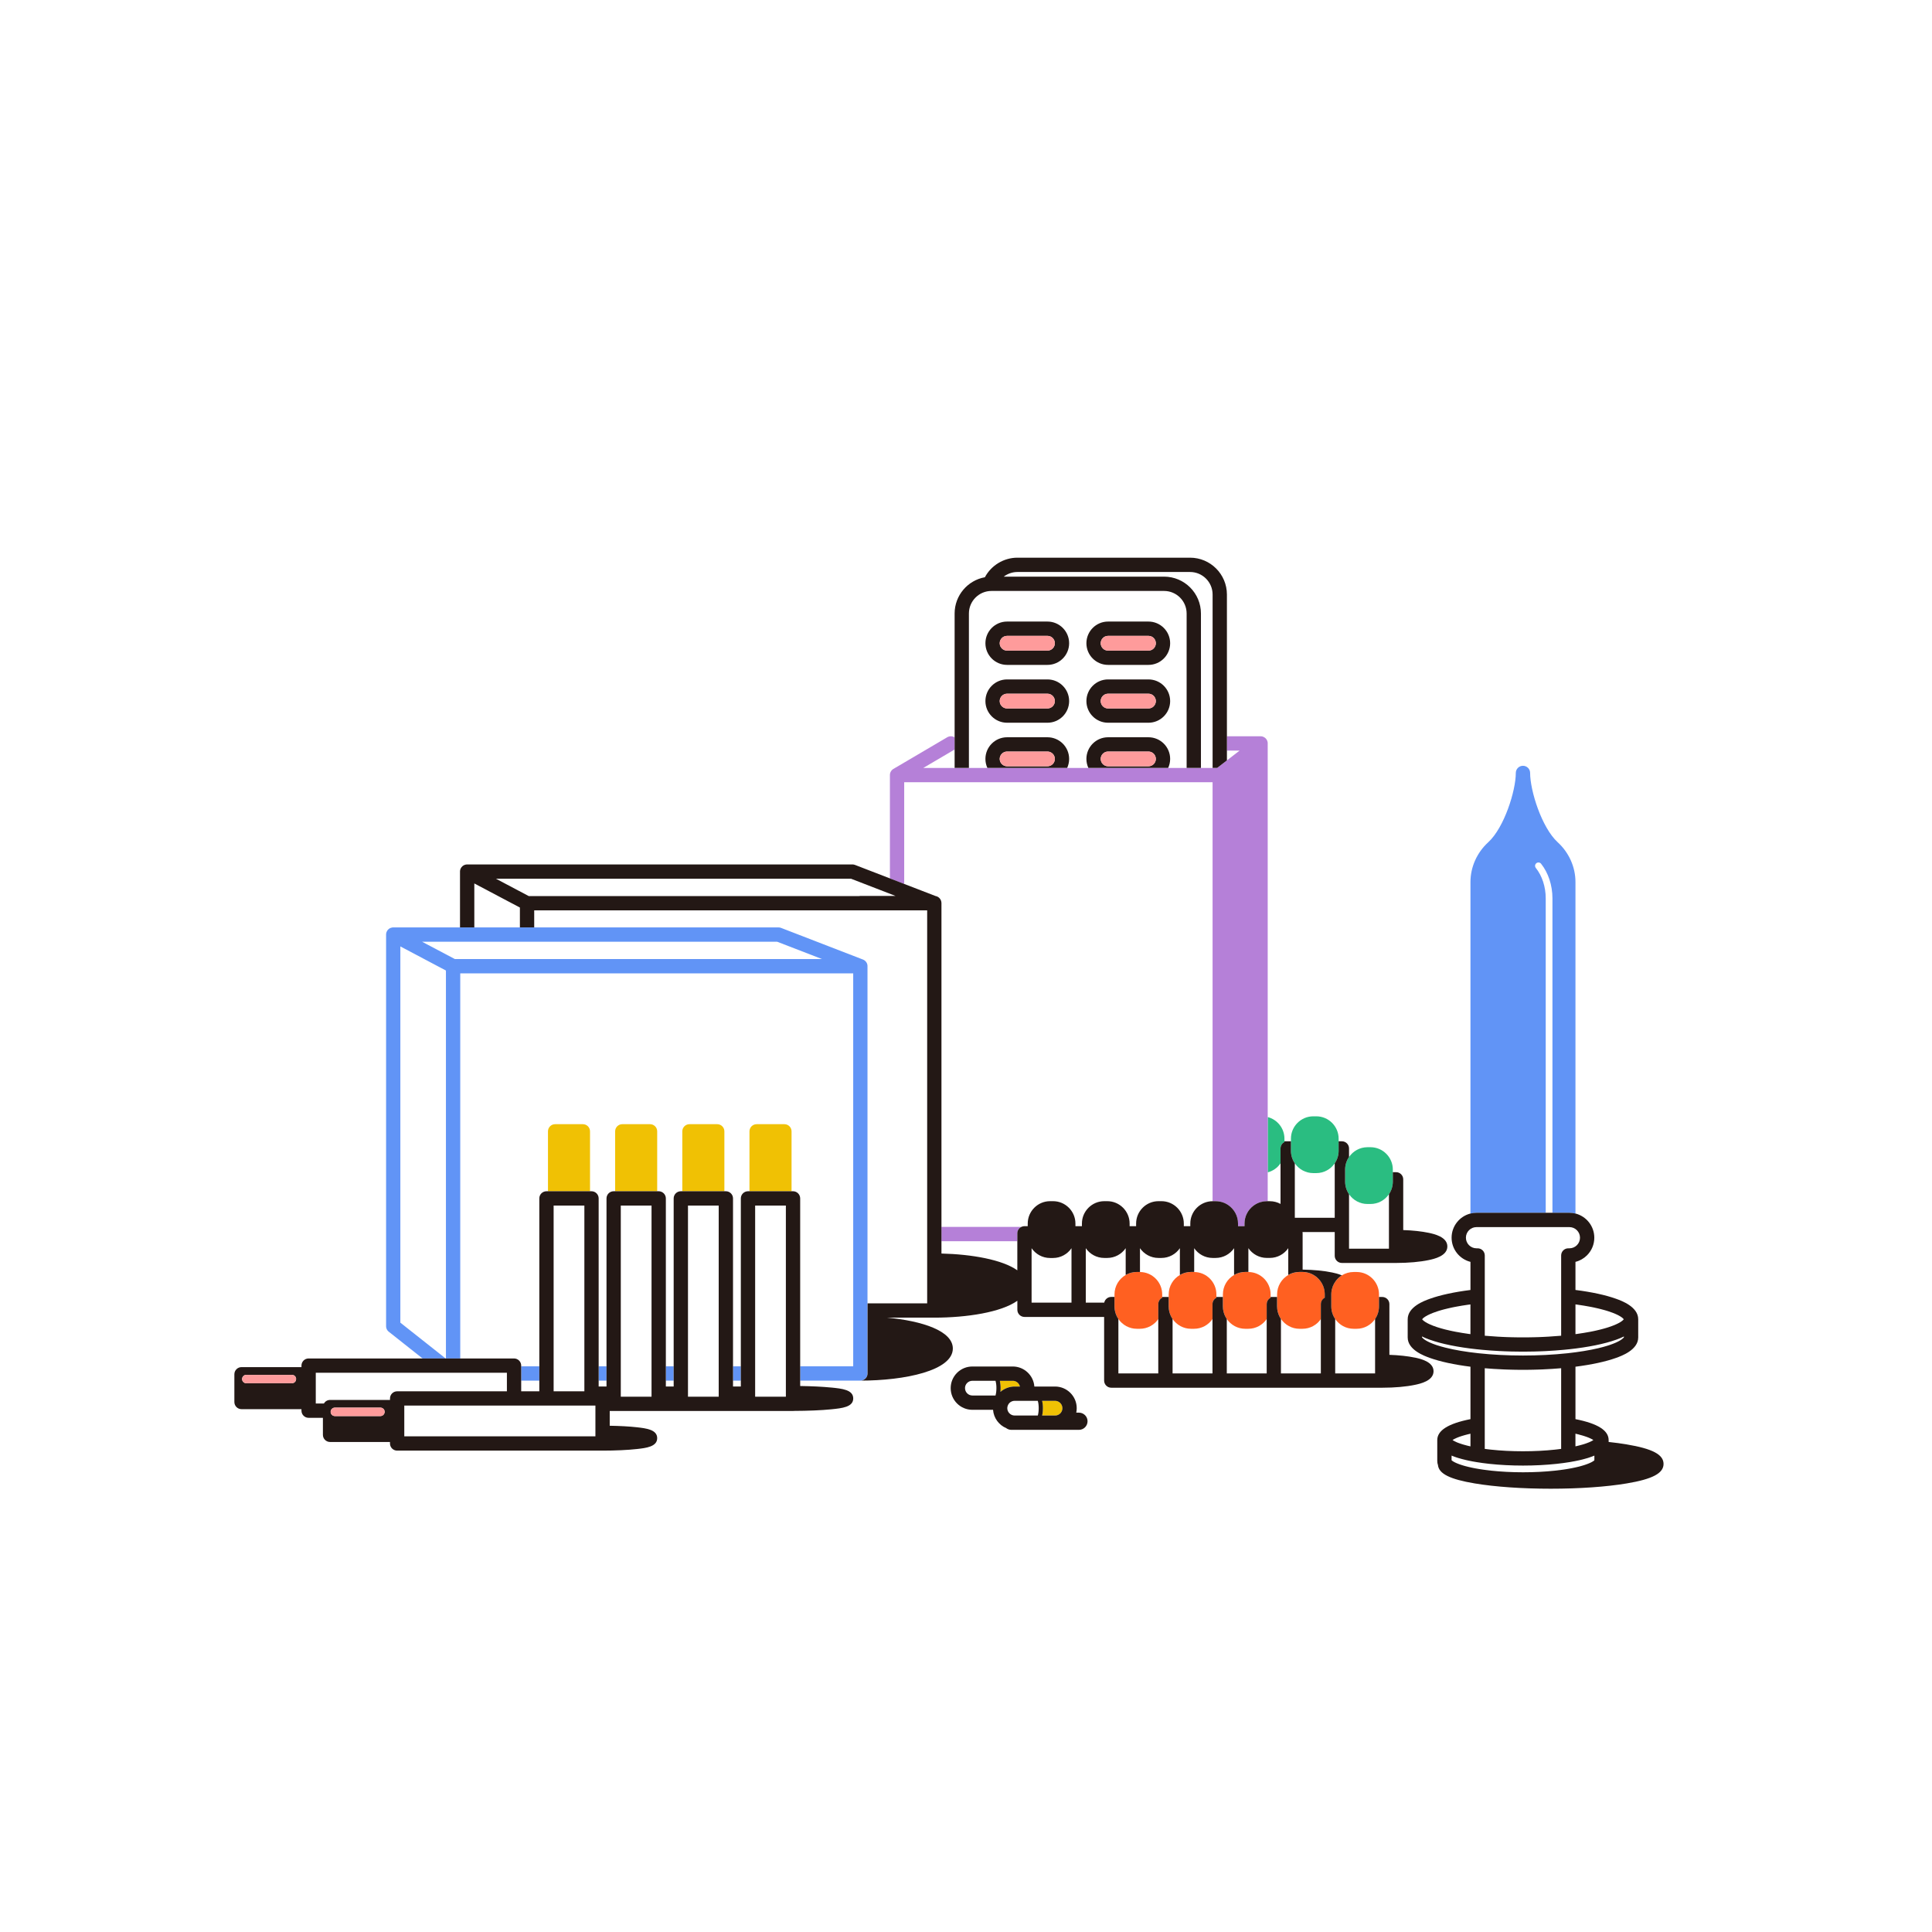 <svg width="81" height="81" viewBox="0 0 81 81" fill="none" xmlns="http://www.w3.org/2000/svg">
<path d="M53.15 46.833V49.152C53.371 49.094 53.561 48.958 53.687 48.774V48.149C53.687 48.033 53.754 47.932 53.851 47.882V47.74C53.851 47.305 53.553 46.938 53.15 46.833Z" fill="#2ABD81"/>
<path d="M55.185 46.802H55.061C54.544 46.802 54.123 47.223 54.123 47.74V48.245C54.123 48.441 54.183 48.623 54.287 48.774C54.456 49.021 54.74 49.183 55.061 49.183H55.185C55.506 49.183 55.79 49.021 55.959 48.774C56.062 48.623 56.123 48.441 56.123 48.245V47.74C56.123 47.223 55.702 46.802 55.185 46.802Z" fill="#2ABD81"/>
<path d="M57.457 48.097H57.334C57.012 48.097 56.728 48.26 56.559 48.507C56.456 48.657 56.395 48.84 56.395 49.035V49.54C56.395 49.736 56.456 49.918 56.559 50.069C56.728 50.316 57.012 50.478 57.334 50.478H57.457C57.779 50.478 58.063 50.316 58.232 50.069C58.335 49.918 58.395 49.736 58.395 49.54V49.035C58.395 48.518 57.974 48.097 57.457 48.097Z" fill="#2ABD81"/>
<path d="M39.47 52.038H42.651V51.707C42.651 51.589 42.719 51.487 42.819 51.438H39.47V52.038H39.47Z" fill="#B580D8"/>
<path d="M53.15 31.158C53.15 31.152 53.149 31.146 53.149 31.14C53.149 31.136 53.148 31.133 53.147 31.129C53.147 31.127 53.146 31.124 53.146 31.122C53.145 31.118 53.145 31.114 53.144 31.11C53.144 31.106 53.142 31.101 53.141 31.097C53.14 31.092 53.139 31.087 53.137 31.082C53.136 31.077 53.134 31.073 53.133 31.068C53.131 31.064 53.13 31.059 53.127 31.054C53.126 31.052 53.125 31.049 53.124 31.047C53.123 31.045 53.123 31.043 53.121 31.041C53.121 31.041 53.121 31.041 53.121 31.041C53.119 31.037 53.117 31.032 53.115 31.028C53.112 31.023 53.109 31.018 53.107 31.014C53.105 31.012 53.105 31.01 53.103 31.008C53.102 31.006 53.101 31.004 53.1 31.003C53.097 30.998 53.093 30.993 53.09 30.989C53.087 30.986 53.086 30.983 53.084 30.98C53.083 30.98 53.083 30.979 53.082 30.979C53.081 30.978 53.081 30.978 53.081 30.977C53.08 30.976 53.079 30.975 53.078 30.974C53.075 30.971 53.073 30.969 53.071 30.967C53.068 30.963 53.065 30.96 53.062 30.956C53.06 30.955 53.059 30.953 53.057 30.952C53.056 30.951 53.056 30.951 53.055 30.95C53.053 30.948 53.05 30.945 53.048 30.943C53.042 30.938 53.036 30.934 53.029 30.929C53.026 30.927 53.024 30.924 53.02 30.922C53.02 30.922 53.019 30.921 53.019 30.92C53.019 30.92 53.018 30.92 53.018 30.92C53.018 30.92 53.018 30.92 53.018 30.92C53.016 30.919 53.014 30.918 53.013 30.917C53.004 30.911 52.994 30.906 52.984 30.901C52.983 30.9 52.983 30.9 52.982 30.899C52.98 30.898 52.979 30.898 52.977 30.898C52.976 30.897 52.974 30.896 52.972 30.895C52.97 30.894 52.968 30.893 52.966 30.892C52.961 30.89 52.955 30.888 52.95 30.886C52.949 30.886 52.947 30.885 52.946 30.885C52.944 30.884 52.943 30.884 52.941 30.883C52.94 30.883 52.939 30.882 52.939 30.882C52.931 30.88 52.923 30.877 52.914 30.876C52.911 30.875 52.908 30.874 52.905 30.874C52.902 30.873 52.899 30.873 52.896 30.872C52.891 30.872 52.886 30.871 52.881 30.87C52.879 30.87 52.876 30.87 52.873 30.87C52.871 30.87 52.869 30.87 52.867 30.87C52.864 30.87 52.861 30.869 52.858 30.869C52.856 30.869 52.853 30.869 52.851 30.869C52.851 30.869 52.85 30.869 52.85 30.869H51.438V31.469H51.971L51.438 31.881L51.031 32.196H38.71L40.017 31.427C40.017 31.427 40.02 31.425 40.022 31.424V30.913C39.93 30.857 39.812 30.852 39.713 30.91L37.457 32.237C37.453 32.239 37.45 32.242 37.446 32.244C37.444 32.246 37.442 32.247 37.44 32.248C37.433 32.253 37.427 32.257 37.421 32.262C37.42 32.263 37.419 32.264 37.417 32.265C37.411 32.27 37.405 32.276 37.399 32.282C37.398 32.283 37.397 32.283 37.397 32.284C37.391 32.29 37.385 32.297 37.379 32.303C37.379 32.304 37.378 32.305 37.377 32.306C37.372 32.312 37.367 32.319 37.362 32.326C37.361 32.327 37.361 32.329 37.36 32.33C37.355 32.336 37.352 32.343 37.348 32.349C37.347 32.352 37.346 32.354 37.344 32.356C37.341 32.362 37.338 32.368 37.335 32.375C37.334 32.377 37.333 32.38 37.331 32.383C37.329 32.389 37.327 32.395 37.325 32.401C37.324 32.405 37.323 32.408 37.322 32.412C37.32 32.418 37.318 32.424 37.317 32.43C37.316 32.434 37.316 32.437 37.315 32.44C37.314 32.447 37.313 32.453 37.312 32.46C37.311 32.463 37.311 32.466 37.311 32.469C37.31 32.476 37.31 32.484 37.31 32.491C37.31 32.492 37.31 32.494 37.31 32.496V36.829L37.909 37.061V32.795H50.838V50.361C50.838 50.361 50.84 50.361 50.841 50.361H50.965C51.024 50.361 51.082 50.367 51.138 50.377C51.246 50.398 51.347 50.436 51.438 50.49C51.459 50.502 51.48 50.515 51.5 50.529C51.744 50.699 51.904 50.981 51.904 51.3V51.408H52.176V51.3C52.176 50.994 52.323 50.722 52.55 50.551C52.558 50.544 52.566 50.538 52.575 50.532C52.658 50.474 52.75 50.429 52.849 50.4C52.933 50.375 53.022 50.362 53.114 50.362H53.149V31.169C53.149 31.166 53.149 31.163 53.149 31.16L53.15 31.158Z" fill="#B580D8"/>
<path d="M65.308 35.313C64.637 34.699 64.151 33.151 64.151 32.406C64.151 32.24 64.017 32.106 63.851 32.106C63.686 32.106 63.551 32.24 63.551 32.406C63.551 33.151 63.066 34.699 62.394 35.313C61.921 35.745 61.65 36.352 61.65 36.978V50.878C61.731 50.858 61.816 50.847 61.904 50.847H64.805V37.66C64.805 37.181 64.654 36.718 64.39 36.389C64.341 36.328 64.351 36.239 64.412 36.191C64.472 36.142 64.561 36.151 64.61 36.212C64.913 36.591 65.087 37.118 65.087 37.66V50.847H65.753H65.799C65.886 50.847 65.971 50.858 66.052 50.878V36.978C66.052 36.352 65.781 35.745 65.308 35.313H65.308Z" fill="#6194F6"/>
<path d="M28.244 57.284H27.916V57.884H28.244V57.284Z" fill="#6194F6"/>
<path d="M22.611 57.284H21.852V57.884H22.611V57.284Z" fill="#6194F6"/>
<path d="M31.06 57.284H30.732V57.884H31.06V57.284Z" fill="#6194F6"/>
<path d="M25.428 57.284H25.099V57.884H25.428V57.284Z" fill="#6194F6"/>
<path d="M36.37 40.481C36.37 40.481 36.37 40.478 36.369 40.477C36.369 40.469 36.367 40.461 36.366 40.453C36.366 40.451 36.365 40.449 36.364 40.447C36.363 40.44 36.361 40.433 36.36 40.427C36.358 40.424 36.358 40.421 36.357 40.417C36.355 40.412 36.353 40.406 36.351 40.401C36.35 40.397 36.349 40.394 36.347 40.39C36.344 40.385 36.342 40.379 36.339 40.374C36.337 40.371 36.336 40.367 36.334 40.364C36.331 40.359 36.328 40.353 36.324 40.347C36.322 40.345 36.321 40.342 36.319 40.34C36.315 40.334 36.31 40.328 36.306 40.322C36.304 40.321 36.303 40.319 36.302 40.317C36.297 40.311 36.292 40.305 36.286 40.3C36.285 40.298 36.284 40.297 36.283 40.296C36.278 40.291 36.272 40.286 36.266 40.281C36.265 40.28 36.263 40.278 36.261 40.276C36.256 40.273 36.251 40.269 36.246 40.265C36.243 40.263 36.24 40.261 36.237 40.259C36.233 40.256 36.229 40.254 36.224 40.251C36.22 40.249 36.215 40.246 36.211 40.243C36.207 40.242 36.204 40.24 36.2 40.238C36.194 40.236 36.188 40.233 36.183 40.231C36.182 40.23 36.181 40.23 36.18 40.229L36.071 40.187L32.746 38.902C32.744 38.902 32.742 38.901 32.739 38.9C32.733 38.898 32.727 38.896 32.721 38.894C32.717 38.893 32.713 38.892 32.709 38.891C32.703 38.89 32.698 38.889 32.693 38.888C32.688 38.886 32.682 38.886 32.677 38.885C32.673 38.884 32.669 38.884 32.664 38.884C32.658 38.883 32.651 38.883 32.645 38.883C32.643 38.883 32.64 38.882 32.638 38.882H16.485C16.485 38.882 16.484 38.882 16.483 38.882C16.48 38.882 16.477 38.883 16.473 38.883C16.461 38.883 16.45 38.884 16.438 38.886C16.436 38.886 16.434 38.887 16.432 38.888C16.408 38.892 16.386 38.899 16.364 38.908C16.363 38.909 16.361 38.91 16.36 38.91C16.349 38.915 16.338 38.921 16.328 38.927C16.328 38.927 16.328 38.927 16.328 38.927C16.318 38.933 16.309 38.94 16.301 38.947C16.298 38.949 16.296 38.95 16.294 38.953C16.285 38.959 16.277 38.967 16.27 38.975C16.268 38.977 16.267 38.979 16.265 38.981C16.258 38.988 16.252 38.996 16.246 39.004C16.245 39.006 16.243 39.008 16.242 39.009C16.235 39.019 16.229 39.029 16.223 39.04C16.223 39.041 16.222 39.041 16.222 39.042C16.221 39.043 16.221 39.044 16.221 39.045C16.214 39.057 16.209 39.07 16.204 39.083C16.204 39.084 16.203 39.085 16.203 39.087C16.198 39.1 16.195 39.113 16.192 39.127C16.192 39.128 16.192 39.13 16.191 39.131C16.19 39.139 16.189 39.148 16.188 39.156C16.188 39.158 16.188 39.16 16.188 39.162C16.187 39.169 16.187 39.175 16.187 39.182V55.598C16.187 55.6 16.187 55.602 16.187 55.604C16.187 55.604 16.187 55.605 16.187 55.605C16.187 55.615 16.188 55.624 16.189 55.634C16.189 55.641 16.191 55.647 16.192 55.654C16.193 55.657 16.193 55.66 16.193 55.663C16.195 55.669 16.197 55.677 16.199 55.684C16.2 55.686 16.2 55.688 16.201 55.691C16.203 55.697 16.205 55.704 16.208 55.71C16.209 55.712 16.21 55.715 16.211 55.718C16.213 55.724 16.216 55.729 16.219 55.735C16.221 55.738 16.222 55.741 16.224 55.744C16.227 55.749 16.229 55.754 16.233 55.758C16.235 55.762 16.237 55.766 16.239 55.769C16.242 55.774 16.246 55.778 16.249 55.782C16.252 55.786 16.254 55.789 16.257 55.792C16.263 55.8 16.27 55.807 16.277 55.813C16.277 55.813 16.277 55.813 16.277 55.813C16.284 55.82 16.291 55.827 16.299 55.833C16.299 55.833 16.299 55.833 16.3 55.833L17.717 56.955H18.684L16.785 55.453V39.679L18.696 40.69V56.955H19.296V40.808H35.771V57.284H33.548V57.883H36.071C36.236 57.883 36.37 57.749 36.37 57.584V40.509C36.37 40.509 36.37 40.508 36.37 40.507C36.37 40.498 36.37 40.489 36.369 40.481L36.37 40.481ZM19.071 40.209L17.695 39.482H32.582L34.464 40.209H19.071Z" fill="#6194F6"/>
<path d="M47.796 53.329C47.793 53.329 47.79 53.329 47.787 53.329H47.664C47.493 53.329 47.333 53.375 47.196 53.454C46.915 53.617 46.726 53.92 46.726 54.267V54.772C46.726 54.931 46.766 55.082 46.837 55.214C46.853 55.244 46.871 55.273 46.89 55.301C47.059 55.548 47.343 55.71 47.664 55.71H47.788C48.109 55.71 48.393 55.548 48.562 55.301V54.676C48.562 54.655 48.564 54.635 48.569 54.615C48.587 54.525 48.647 54.45 48.726 54.409V54.268C48.726 53.753 48.309 53.334 47.796 53.33V53.329Z" fill="#FF6021"/>
<path d="M50.068 53.329C50.065 53.329 50.062 53.329 50.06 53.329H49.936C49.765 53.329 49.606 53.375 49.468 53.454C49.187 53.617 48.998 53.92 48.998 54.267V54.772C48.998 54.931 49.038 55.082 49.109 55.214C49.125 55.244 49.142 55.273 49.162 55.301C49.331 55.548 49.615 55.71 49.936 55.71H50.06C50.381 55.71 50.665 55.548 50.834 55.301V54.676C50.834 54.655 50.837 54.635 50.841 54.615C50.859 54.525 50.919 54.45 50.998 54.409V54.268C50.998 53.753 50.581 53.334 50.068 53.33V53.329Z" fill="#FF6021"/>
<path d="M52.34 53.329C52.337 53.329 52.335 53.329 52.333 53.329H52.209C52.038 53.329 51.879 53.375 51.741 53.454C51.46 53.617 51.271 53.92 51.271 54.267V54.772C51.271 54.931 51.311 55.082 51.382 55.214C51.398 55.244 51.415 55.273 51.435 55.301C51.604 55.548 51.888 55.71 52.209 55.71H52.333C52.654 55.71 52.938 55.548 53.107 55.301V54.676C53.107 54.655 53.109 54.635 53.114 54.615C53.132 54.525 53.192 54.45 53.271 54.409V54.268C53.271 53.753 52.854 53.334 52.341 53.33L52.34 53.329Z" fill="#FF6021"/>
<path d="M55.487 53.948C55.48 53.928 55.473 53.91 55.464 53.891C55.408 53.764 55.325 53.652 55.222 53.561C55.059 53.418 54.846 53.331 54.613 53.329C54.61 53.329 54.608 53.329 54.605 53.329H54.481C54.396 53.329 54.313 53.34 54.234 53.362C54.156 53.383 54.082 53.415 54.014 53.454C53.733 53.616 53.543 53.92 53.543 54.267V54.771C53.543 54.931 53.584 55.082 53.654 55.214C53.671 55.244 53.688 55.273 53.707 55.3C53.877 55.547 54.16 55.71 54.482 55.71H54.605C54.927 55.71 55.211 55.547 55.38 55.3V54.676C55.38 54.636 55.388 54.599 55.402 54.564C55.429 54.496 55.48 54.441 55.544 54.409V54.267C55.544 54.259 55.544 54.251 55.543 54.243C55.54 54.139 55.521 54.04 55.488 53.948L55.487 53.948Z" fill="#FF6021"/>
<path d="M56.877 53.329H56.753C56.572 53.329 56.402 53.381 56.258 53.47C56.161 53.531 56.076 53.608 56.007 53.699C55.901 53.838 55.833 54.008 55.818 54.192C55.816 54.217 55.815 54.242 55.815 54.267V54.772C55.815 54.968 55.876 55.15 55.979 55.3C56.148 55.547 56.431 55.71 56.753 55.71H56.877C57.198 55.71 57.482 55.547 57.651 55.3C57.755 55.15 57.815 54.968 57.815 54.772V54.267C57.815 53.75 57.394 53.329 56.877 53.329H56.877Z" fill="#FF6021"/>
<path d="M32.886 47.132H31.722C31.557 47.132 31.422 47.267 31.422 47.432V49.944H33.186V47.432C33.186 47.267 33.052 47.132 32.886 47.132Z" fill="#F0C104"/>
<path d="M30.07 47.132H28.906C28.741 47.132 28.606 47.267 28.606 47.432V49.944H30.37V47.432C30.37 47.267 30.235 47.132 30.07 47.132Z" fill="#F0C104"/>
<path d="M27.254 47.132H26.09C25.924 47.132 25.79 47.267 25.79 47.432V49.944H27.553V47.432C27.553 47.267 27.419 47.132 27.254 47.132Z" fill="#F0C104"/>
<path d="M24.437 47.132H23.274C23.108 47.132 22.974 47.267 22.974 47.432V49.944H24.737V47.432C24.737 47.267 24.603 47.132 24.437 47.132Z" fill="#F0C104"/>
<path d="M44.233 58.73H43.692C43.697 58.754 43.702 58.779 43.706 58.803C43.706 58.804 43.706 58.804 43.706 58.805C43.71 58.83 43.714 58.855 43.716 58.881C43.719 58.906 43.721 58.931 43.722 58.956C43.722 58.958 43.722 58.96 43.722 58.962C43.724 58.987 43.724 59.012 43.724 59.038C43.724 59.064 43.724 59.088 43.723 59.112C43.722 59.12 43.722 59.127 43.721 59.135C43.72 59.152 43.719 59.169 43.717 59.186C43.717 59.194 43.716 59.202 43.715 59.21C43.714 59.215 43.714 59.22 43.713 59.225C43.711 59.237 43.71 59.248 43.708 59.259C43.707 59.266 43.706 59.273 43.705 59.28C43.701 59.303 43.697 59.325 43.692 59.347H44.233C44.316 59.347 44.393 59.315 44.452 59.257C44.461 59.247 44.47 59.236 44.478 59.225C44.519 59.172 44.542 59.107 44.542 59.038C44.542 58.868 44.404 58.73 44.233 58.73Z" fill="#F0C104"/>
<path d="M42.461 57.89H41.919C41.924 57.914 41.929 57.938 41.933 57.963C41.933 57.964 41.933 57.964 41.933 57.965C41.937 57.99 41.941 58.015 41.944 58.041C41.944 58.041 41.944 58.041 41.944 58.041C41.946 58.066 41.948 58.091 41.95 58.116C41.95 58.118 41.95 58.12 41.95 58.122C41.951 58.147 41.952 58.172 41.952 58.198C41.952 58.224 41.951 58.25 41.95 58.275C41.95 58.276 41.95 58.279 41.949 58.28C41.948 58.305 41.946 58.329 41.944 58.353C42.026 58.282 42.119 58.226 42.219 58.188C42.22 58.188 42.222 58.187 42.223 58.187C42.246 58.178 42.27 58.17 42.294 58.164C42.297 58.163 42.299 58.162 42.302 58.161C42.325 58.155 42.349 58.15 42.373 58.145C42.376 58.145 42.379 58.144 42.383 58.144C42.407 58.139 42.431 58.136 42.455 58.134C42.458 58.134 42.46 58.134 42.463 58.133C42.488 58.131 42.514 58.129 42.54 58.129H42.762C42.731 57.992 42.608 57.889 42.461 57.889L42.461 57.89Z" fill="#F0C104"/>
<path d="M59.321 56.919C59.025 56.856 58.653 56.816 58.251 56.802V54.675C58.251 54.51 58.117 54.376 57.951 54.376H57.815V54.771C57.815 54.968 57.754 55.15 57.651 55.3V57.582H55.979V55.3C55.875 55.15 55.815 54.967 55.815 54.771V54.267C55.815 54.242 55.816 54.217 55.818 54.192C55.833 54.008 55.901 53.838 56.007 53.699C56.076 53.608 56.161 53.53 56.258 53.47C56.107 53.404 55.946 53.37 55.853 53.35C55.515 53.278 55.079 53.236 54.613 53.229V51.707C54.613 51.689 54.611 51.672 54.608 51.655H55.959V52.65C55.959 52.816 56.094 52.95 56.259 52.95H58.532C59.046 52.95 59.532 52.907 59.901 52.829C60.114 52.784 60.681 52.663 60.681 52.258C60.681 51.853 60.114 51.733 59.901 51.687C59.605 51.625 59.233 51.584 58.831 51.571V49.444C58.831 49.279 58.697 49.144 58.532 49.144H58.395V49.54C58.395 49.736 58.335 49.918 58.232 50.069V52.351H56.559V50.069C56.456 49.918 56.395 49.736 56.395 49.54V49.035C56.395 48.839 56.456 48.657 56.559 48.507V48.149C56.559 47.983 56.425 47.849 56.259 47.849H56.123V48.245C56.123 48.441 56.062 48.623 55.959 48.773V51.055H54.286V48.773C54.183 48.623 54.123 48.441 54.123 48.245V47.849H53.989C53.989 47.849 53.987 47.849 53.986 47.849H53.85V47.882C53.753 47.932 53.687 48.032 53.687 48.149V48.774V50.475C53.553 50.402 53.401 50.361 53.239 50.361H53.115C53.023 50.361 52.934 50.374 52.85 50.399C52.751 50.428 52.659 50.474 52.576 50.532C52.568 50.538 52.559 50.544 52.551 50.55C52.324 50.721 52.177 50.993 52.177 51.299V51.408H51.905V51.299C51.905 50.98 51.745 50.699 51.502 50.529C51.481 50.515 51.461 50.501 51.439 50.489C51.348 50.435 51.247 50.397 51.139 50.377C51.083 50.366 51.026 50.361 50.966 50.361H50.843C50.843 50.361 50.84 50.361 50.839 50.361C50.324 50.362 49.904 50.782 49.904 51.299V51.407H49.632V51.299C49.632 50.781 49.211 50.36 48.694 50.36H48.57C48.053 50.36 47.632 50.781 47.632 51.299V51.407H47.36V51.299C47.36 50.781 46.939 50.36 46.422 50.36H46.298C45.781 50.36 45.36 50.781 45.36 51.299V51.407H45.088V51.299C45.088 50.781 44.667 50.36 44.15 50.36H44.026C43.509 50.36 43.088 50.781 43.088 51.299V51.407H42.952C42.905 51.407 42.86 51.419 42.82 51.438C42.721 51.487 42.652 51.589 42.652 51.707V53.259C42.026 52.812 40.742 52.586 39.471 52.555V37.862C39.471 37.858 39.471 37.855 39.47 37.851C39.465 37.708 39.36 37.59 39.222 37.566L37.911 37.06L37.312 36.828L35.854 36.265L35.846 36.262C35.844 36.261 35.843 36.261 35.841 36.261C35.834 36.258 35.827 36.256 35.82 36.254C35.817 36.253 35.814 36.252 35.811 36.252C35.805 36.25 35.798 36.248 35.792 36.247C35.788 36.247 35.784 36.246 35.78 36.246C35.774 36.245 35.768 36.244 35.763 36.243C35.758 36.243 35.753 36.243 35.748 36.243C35.745 36.243 35.741 36.242 35.738 36.242H19.586C19.582 36.242 19.579 36.243 19.576 36.243C19.569 36.243 19.563 36.243 19.557 36.244C19.549 36.245 19.541 36.246 19.533 36.247C19.528 36.248 19.523 36.249 19.518 36.251C19.509 36.253 19.501 36.254 19.493 36.257C19.488 36.259 19.484 36.261 19.48 36.262C19.471 36.265 19.463 36.268 19.455 36.272C19.443 36.278 19.431 36.284 19.42 36.292C19.42 36.292 19.419 36.292 19.419 36.292C19.414 36.296 19.409 36.3 19.404 36.304C19.401 36.306 19.398 36.308 19.395 36.31C19.393 36.313 19.391 36.315 19.388 36.317C19.372 36.331 19.358 36.347 19.344 36.364C19.342 36.368 19.339 36.371 19.337 36.375C19.335 36.378 19.334 36.381 19.332 36.383C19.328 36.389 19.324 36.395 19.321 36.401C19.321 36.401 19.321 36.402 19.32 36.402C19.319 36.405 19.318 36.407 19.317 36.41C19.314 36.416 19.311 36.422 19.308 36.428C19.307 36.432 19.305 36.436 19.304 36.44C19.302 36.445 19.3 36.451 19.299 36.456C19.297 36.461 19.296 36.466 19.294 36.471C19.293 36.476 19.292 36.48 19.291 36.484C19.29 36.49 19.289 36.497 19.289 36.503C19.288 36.506 19.288 36.51 19.287 36.513C19.287 36.52 19.286 36.528 19.286 36.535C19.286 36.538 19.286 36.54 19.286 36.542V38.882H19.886V37.039L21.797 38.049V38.882H22.397V38.168H38.872V54.643H36.373V57.584C36.373 57.749 36.239 57.883 36.073 57.883C37.939 57.883 39.948 57.462 39.948 56.537C39.948 55.798 38.665 55.381 37.197 55.243H39.172C40.536 55.243 41.977 55.018 42.653 54.535V54.913C42.653 55.079 42.787 55.213 42.953 55.213H46.291V57.881C46.291 58.047 46.426 58.181 46.591 58.181H57.953C58.468 58.181 58.954 58.138 59.323 58.06C59.536 58.015 60.102 57.895 60.102 57.489C60.102 57.084 59.536 56.964 59.323 56.918L59.321 56.919ZM20.793 36.841H35.68L37.544 37.562H36.071C36.05 37.562 36.028 37.564 36.008 37.569H22.169L20.793 36.841ZM43.25 52.332C43.42 52.579 43.703 52.742 44.025 52.742H44.148C44.47 52.742 44.754 52.579 44.923 52.332V54.614H43.25V52.332H43.25ZM53.653 55.214C53.583 55.082 53.542 54.931 53.542 54.771V54.376H53.27V54.408C53.191 54.449 53.132 54.524 53.113 54.614C53.109 54.633 53.107 54.654 53.107 54.675V57.582H51.434V55.3C51.415 55.272 51.397 55.243 51.381 55.213C51.31 55.081 51.27 54.931 51.27 54.771V54.375H50.998V54.408C50.918 54.449 50.859 54.524 50.84 54.613C50.836 54.633 50.834 54.654 50.834 54.675V57.582H49.161V55.3C49.142 55.272 49.124 55.243 49.108 55.213C49.037 55.081 48.997 54.93 48.997 54.771V54.375H48.725V54.408C48.645 54.448 48.587 54.523 48.568 54.613C48.563 54.633 48.561 54.654 48.561 54.674V57.581H46.889V55.299C46.87 55.272 46.852 55.243 46.836 55.213C46.765 55.081 46.725 54.93 46.725 54.77V54.374H46.589C46.444 54.374 46.324 54.477 46.295 54.613H45.522V52.331C45.692 52.578 45.975 52.74 46.297 52.74H46.42C46.742 52.74 47.026 52.578 47.195 52.331V53.453C47.333 53.374 47.492 53.328 47.663 53.328H47.786C47.789 53.328 47.792 53.328 47.794 53.328V52.331C47.964 52.578 48.247 52.74 48.569 52.74H48.693C49.014 52.74 49.298 52.578 49.467 52.331V53.453C49.605 53.373 49.764 53.327 49.935 53.327H50.059C50.061 53.327 50.064 53.327 50.067 53.327V52.331C50.236 52.577 50.52 52.74 50.841 52.74H50.965C51.286 52.74 51.57 52.577 51.739 52.331V53.453C51.877 53.373 52.037 53.327 52.207 53.327H52.331C52.334 53.327 52.336 53.327 52.339 53.327V52.33C52.508 52.577 52.792 52.739 53.113 52.739H53.237C53.558 52.739 53.842 52.577 54.011 52.33V53.452C54.08 53.413 54.154 53.381 54.232 53.36C54.311 53.339 54.393 53.327 54.479 53.327H54.603C54.605 53.327 54.608 53.327 54.611 53.327C54.844 53.329 55.056 53.416 55.22 53.559C55.323 53.65 55.406 53.762 55.462 53.889C55.47 53.908 55.478 53.927 55.485 53.946C55.518 54.038 55.538 54.137 55.54 54.241C55.54 54.249 55.541 54.257 55.541 54.265V54.407C55.477 54.439 55.426 54.494 55.399 54.562C55.385 54.596 55.377 54.634 55.377 54.674V57.581H53.704V55.299C53.685 55.271 53.667 55.242 53.651 55.212L53.653 55.214Z" fill="#231815"/>
<path d="M34.851 58.174C34.493 58.138 34.039 58.116 33.548 58.109V50.244C33.548 50.078 33.413 49.944 33.248 49.944H31.36C31.195 49.944 31.06 50.078 31.06 50.244V58.13H30.732V50.244C30.732 50.078 30.597 49.944 30.432 49.944H28.544C28.378 49.944 28.244 50.078 28.244 50.244V58.13H27.916V50.244C27.916 50.078 27.781 49.944 27.616 49.944H25.728C25.562 49.944 25.428 50.078 25.428 50.244V58.13H25.099V50.243C25.099 50.078 24.965 49.944 24.799 49.944H22.911C22.745 49.944 22.611 50.078 22.611 50.243V58.33H21.851V57.254C21.851 57.089 21.717 56.954 21.551 56.954H12.938C12.773 56.954 12.639 57.089 12.639 57.254V57.317H10.126C9.961 57.317 9.826 57.451 9.826 57.617V58.78C9.826 58.946 9.961 59.08 10.126 59.08H12.639V59.143C12.639 59.308 12.773 59.443 12.938 59.443H13.538V60.156C13.538 60.321 13.673 60.456 13.838 60.456H16.35V60.518C16.35 60.684 16.485 60.818 16.65 60.818H25.263C25.805 60.818 26.317 60.794 26.704 60.751C27.082 60.709 27.553 60.656 27.553 60.295C27.553 59.935 27.082 59.882 26.704 59.839C26.389 59.804 25.992 59.782 25.563 59.775V59.156H33.248C33.263 59.156 33.278 59.155 33.293 59.153C33.88 59.151 34.432 59.128 34.851 59.086C35.304 59.04 35.772 58.993 35.772 58.63C35.772 58.266 35.304 58.219 34.851 58.173L34.851 58.174ZM31.66 57.586V50.544H32.948V58.557H31.66V57.586ZM30.132 58.557H28.844V50.544H30.132V58.557ZM24.963 60.072V60.219H16.95V58.93H24.963V60.072ZM14.039 59.016H15.95C16.048 59.016 16.127 59.095 16.127 59.192C16.127 59.229 16.115 59.264 16.096 59.292C16.064 59.338 16.011 59.369 15.95 59.369H14.039C13.941 59.369 13.862 59.29 13.862 59.192C13.862 59.095 13.941 59.016 14.039 59.016ZM23.211 57.584V50.543H24.5V58.33H23.211V57.584ZM26.027 58.13V50.544H27.316V58.557H26.027V58.13ZM12.384 57.917C12.352 57.963 12.299 57.993 12.238 57.993H10.327C10.229 57.993 10.15 57.914 10.15 57.817C10.15 57.719 10.229 57.641 10.327 57.641H12.238C12.336 57.641 12.415 57.719 12.415 57.817C12.415 57.854 12.403 57.889 12.384 57.917ZM13.239 58.843V57.554H21.252V58.331H16.651C16.485 58.331 16.351 58.465 16.351 58.63V58.693H13.839C13.727 58.693 13.631 58.754 13.579 58.843H13.239Z" fill="#231815"/>
<path d="M45.236 59.226H45.123C45.135 59.165 45.142 59.102 45.142 59.039C45.142 58.538 44.734 58.131 44.234 58.131H43.366C43.331 57.662 42.938 57.291 42.461 57.291H40.767C40.525 57.291 40.297 57.385 40.125 57.556C39.953 57.728 39.858 57.956 39.858 58.199C39.858 58.7 40.266 59.107 40.767 59.107H41.634C41.66 59.453 41.88 59.745 42.186 59.875C42.246 59.92 42.32 59.947 42.401 59.947H45.236C45.435 59.947 45.596 59.785 45.596 59.586C45.596 59.388 45.435 59.226 45.236 59.226ZM42.231 59.039C42.231 58.999 42.239 58.959 42.255 58.922C42.255 58.922 42.255 58.922 42.255 58.922C42.255 58.922 42.255 58.921 42.255 58.921C42.27 58.884 42.293 58.849 42.32 58.821C42.379 58.763 42.457 58.73 42.539 58.73H43.51C43.515 58.747 43.519 58.764 43.523 58.783C43.525 58.789 43.526 58.795 43.527 58.801C43.528 58.809 43.53 58.816 43.531 58.823C43.532 58.832 43.534 58.841 43.535 58.849C43.536 58.855 43.537 58.861 43.538 58.867C43.539 58.882 43.541 58.897 43.542 58.913C43.543 58.918 43.543 58.923 43.544 58.929C43.545 58.941 43.546 58.953 43.546 58.967C43.546 58.972 43.547 58.977 43.547 58.983C43.548 59.001 43.548 59.02 43.548 59.039C43.548 59.064 43.547 59.088 43.546 59.112C43.546 59.118 43.545 59.124 43.545 59.13C43.543 59.154 43.541 59.178 43.539 59.2C43.538 59.209 43.536 59.217 43.535 59.226C43.533 59.241 43.531 59.256 43.528 59.27C43.527 59.275 43.526 59.279 43.526 59.283C43.521 59.305 43.516 59.326 43.511 59.346C43.511 59.346 43.511 59.347 43.511 59.347H42.54C42.447 59.347 42.363 59.305 42.306 59.239C42.26 59.185 42.231 59.115 42.231 59.039H42.231ZM44.234 58.73C44.404 58.73 44.542 58.869 44.542 59.039C44.542 59.107 44.52 59.173 44.479 59.226C44.47 59.237 44.462 59.247 44.452 59.257C44.394 59.315 44.316 59.347 44.234 59.347H43.692C43.697 59.326 43.702 59.303 43.705 59.281C43.706 59.274 43.708 59.267 43.709 59.26C43.71 59.248 43.712 59.237 43.713 59.226C43.714 59.221 43.715 59.216 43.715 59.21C43.716 59.202 43.717 59.194 43.718 59.186C43.719 59.169 43.721 59.153 43.722 59.135C43.722 59.128 43.723 59.12 43.723 59.113C43.724 59.088 43.725 59.064 43.725 59.038C43.725 59.014 43.724 58.987 43.723 58.962C43.723 58.96 43.723 58.958 43.723 58.956C43.721 58.931 43.719 58.906 43.717 58.881C43.714 58.855 43.711 58.83 43.706 58.805C43.706 58.805 43.706 58.804 43.706 58.804C43.702 58.779 43.698 58.754 43.692 58.73H44.234ZM42.461 57.891C42.607 57.891 42.73 57.994 42.761 58.131H42.539C42.514 58.131 42.488 58.132 42.463 58.134C42.46 58.134 42.458 58.134 42.455 58.135C42.431 58.137 42.406 58.141 42.382 58.145C42.379 58.146 42.376 58.146 42.373 58.147C42.349 58.151 42.325 58.157 42.302 58.163C42.299 58.164 42.296 58.164 42.294 58.165C42.27 58.172 42.246 58.179 42.223 58.188C42.221 58.189 42.22 58.189 42.218 58.19C42.119 58.227 42.026 58.283 41.943 58.355C41.946 58.331 41.947 58.306 41.949 58.282C41.949 58.28 41.949 58.278 41.949 58.276C41.951 58.251 41.951 58.225 41.951 58.2C41.951 58.174 41.951 58.148 41.949 58.123C41.949 58.121 41.949 58.119 41.949 58.117C41.948 58.092 41.946 58.067 41.943 58.042C41.943 58.042 41.943 58.042 41.943 58.042C41.941 58.017 41.937 57.991 41.933 57.966C41.933 57.966 41.933 57.965 41.933 57.964C41.929 57.94 41.924 57.915 41.919 57.892H42.46L42.461 57.891ZM40.458 58.199C40.458 58.116 40.49 58.039 40.548 57.981C40.607 57.923 40.684 57.89 40.767 57.89H41.738C41.742 57.907 41.746 57.925 41.75 57.943C41.752 57.949 41.753 57.955 41.754 57.962C41.756 57.968 41.757 57.976 41.758 57.983C41.76 57.992 41.761 58.001 41.762 58.01C41.763 58.016 41.764 58.021 41.765 58.027C41.767 58.042 41.768 58.057 41.77 58.073C41.77 58.078 41.77 58.083 41.771 58.089C41.772 58.101 41.773 58.114 41.774 58.127C41.774 58.132 41.774 58.138 41.774 58.143C41.775 58.161 41.775 58.18 41.775 58.199C41.775 58.224 41.774 58.248 41.773 58.272C41.773 58.278 41.773 58.284 41.772 58.29C41.77 58.314 41.769 58.338 41.766 58.361C41.763 58.385 41.759 58.407 41.755 58.43C41.754 58.434 41.753 58.438 41.752 58.443C41.748 58.465 41.743 58.486 41.738 58.507H40.767C40.597 58.507 40.459 58.369 40.459 58.199L40.458 58.199Z" fill="#231815"/>
<path d="M68.197 60.556C67.965 60.518 67.712 60.484 67.443 60.455V60.376C67.443 59.971 66.987 59.683 66.052 59.498V57.3C66.734 57.213 67.318 57.087 67.751 56.932C67.982 56.849 68.683 56.598 68.683 56.072V55.311C68.683 54.785 67.982 54.534 67.751 54.451C67.318 54.295 66.734 54.169 66.052 54.082V52.904C66.234 52.859 66.4 52.765 66.536 52.63C66.733 52.432 66.842 52.17 66.842 51.891C66.842 51.403 66.505 50.992 66.052 50.878C65.97 50.858 65.885 50.847 65.798 50.847H61.903C61.816 50.847 61.731 50.858 61.649 50.878C61.196 50.992 60.859 51.403 60.859 51.891C60.859 52.38 61.196 52.791 61.65 52.904V54.083C60.968 54.169 60.383 54.296 59.95 54.451C59.719 54.534 59.018 54.785 59.018 55.311V56.072C59.018 56.598 59.719 56.849 59.95 56.932C60.383 57.087 60.967 57.214 61.65 57.3V59.498C60.714 59.684 60.258 59.972 60.258 60.376V61.255C60.258 61.313 60.268 61.369 60.287 61.422C60.323 61.788 60.791 62.02 61.833 62.194C62.685 62.337 63.815 62.415 65.015 62.415C66.214 62.415 67.344 62.337 68.197 62.194C69.282 62.013 69.745 61.768 69.745 61.376C69.745 60.983 69.282 60.738 68.197 60.557V60.556ZM62.249 57.364C62.491 57.384 62.738 57.401 62.99 57.411C63.01 57.413 63.03 57.413 63.05 57.414C63.094 57.416 63.139 57.417 63.183 57.419C63.217 57.42 63.251 57.421 63.285 57.422C63.322 57.423 63.36 57.425 63.397 57.425C63.443 57.426 63.488 57.427 63.534 57.428C63.563 57.428 63.592 57.429 63.621 57.429C63.697 57.43 63.773 57.431 63.85 57.431C63.927 57.431 64.004 57.43 64.08 57.429C64.109 57.429 64.138 57.428 64.167 57.428C64.212 57.427 64.258 57.426 64.304 57.425C64.341 57.425 64.379 57.423 64.415 57.422C64.45 57.421 64.484 57.42 64.518 57.419C64.562 57.418 64.606 57.416 64.65 57.414C64.671 57.414 64.691 57.413 64.711 57.411C64.963 57.4 65.21 57.384 65.452 57.363V60.745C65.411 60.75 65.37 60.755 65.328 60.761C65.286 60.766 65.243 60.771 65.2 60.776C64.773 60.822 64.319 60.845 63.851 60.845C63.382 60.845 62.928 60.822 62.502 60.776C62.488 60.774 62.474 60.772 62.459 60.771C62.431 60.767 62.402 60.764 62.374 60.761C62.332 60.755 62.29 60.75 62.249 60.745V57.363V57.364ZM62.502 61.655C62.467 61.651 62.431 61.647 62.398 61.643C62.387 61.642 62.377 61.641 62.367 61.639C62.343 61.636 62.32 61.633 62.297 61.631C62.284 61.629 62.271 61.627 62.258 61.625C62.239 61.623 62.219 61.62 62.201 61.618C62.189 61.616 62.178 61.614 62.166 61.613C62.147 61.61 62.127 61.607 62.108 61.604C62.096 61.602 62.085 61.601 62.073 61.599C62.055 61.596 62.037 61.593 62.02 61.59C62.008 61.589 61.997 61.587 61.986 61.585C61.969 61.582 61.951 61.579 61.935 61.576C61.925 61.575 61.915 61.573 61.905 61.571C61.888 61.568 61.871 61.565 61.854 61.562C61.843 61.56 61.834 61.558 61.823 61.556C61.808 61.553 61.792 61.55 61.777 61.547C61.767 61.545 61.758 61.543 61.749 61.541C61.733 61.538 61.718 61.535 61.703 61.532C61.694 61.53 61.686 61.528 61.678 61.526C61.663 61.523 61.647 61.52 61.633 61.516C61.624 61.514 61.616 61.513 61.607 61.51C61.594 61.507 61.58 61.504 61.566 61.501C61.558 61.499 61.55 61.497 61.542 61.495C61.529 61.492 61.516 61.489 61.503 61.485C61.495 61.483 61.487 61.481 61.48 61.479C61.467 61.476 61.455 61.473 61.443 61.47C61.435 61.468 61.428 61.466 61.421 61.464C61.409 61.461 61.398 61.458 61.387 61.454C61.379 61.452 61.373 61.45 61.365 61.448C61.355 61.445 61.344 61.442 61.333 61.438C61.326 61.436 61.32 61.434 61.313 61.432C61.303 61.429 61.293 61.426 61.284 61.423C61.277 61.421 61.27 61.419 61.264 61.416C61.254 61.413 61.245 61.41 61.237 61.407C61.23 61.405 61.224 61.403 61.217 61.401C61.209 61.398 61.201 61.395 61.193 61.392C61.186 61.39 61.18 61.388 61.173 61.385C61.166 61.382 61.159 61.38 61.152 61.377C61.146 61.375 61.139 61.372 61.133 61.37C61.127 61.367 61.12 61.365 61.114 61.362C61.108 61.36 61.102 61.357 61.096 61.355C61.092 61.353 61.089 61.352 61.085 61.35C61.083 61.35 61.081 61.349 61.079 61.348C61.073 61.345 61.067 61.343 61.061 61.34C61.056 61.338 61.051 61.336 61.047 61.334C61.041 61.331 61.035 61.328 61.029 61.326C61.025 61.324 61.021 61.322 61.017 61.32C61.011 61.317 61.005 61.314 61 61.312C60.996 61.31 60.993 61.308 60.989 61.306C60.984 61.304 60.978 61.301 60.974 61.298C60.971 61.297 60.968 61.295 60.965 61.294C60.96 61.291 60.954 61.288 60.95 61.285C60.947 61.284 60.945 61.282 60.943 61.281C60.938 61.278 60.933 61.275 60.928 61.272C60.926 61.271 60.925 61.27 60.923 61.27C60.918 61.266 60.913 61.264 60.909 61.261C60.908 61.26 60.907 61.259 60.906 61.258C60.901 61.255 60.897 61.253 60.893 61.249C60.892 61.249 60.891 61.248 60.891 61.248C60.886 61.245 60.883 61.242 60.879 61.239C60.879 61.239 60.878 61.238 60.878 61.238C60.874 61.235 60.871 61.232 60.868 61.229C60.868 61.229 60.868 61.229 60.867 61.229C60.864 61.226 60.861 61.223 60.858 61.22V61.026C60.895 61.042 60.934 61.057 60.974 61.072C61.004 61.083 61.034 61.093 61.066 61.104C61.068 61.104 61.071 61.105 61.074 61.106C61.091 61.112 61.108 61.117 61.126 61.123C61.129 61.124 61.132 61.124 61.135 61.126C61.187 61.141 61.241 61.157 61.298 61.172C61.306 61.174 61.313 61.176 61.321 61.178C61.336 61.182 61.351 61.186 61.366 61.189C61.377 61.192 61.388 61.195 61.399 61.197C61.413 61.201 61.426 61.204 61.441 61.208C61.455 61.211 61.469 61.214 61.484 61.218C61.496 61.22 61.508 61.223 61.52 61.226C61.521 61.226 61.522 61.226 61.524 61.227C61.548 61.232 61.573 61.237 61.598 61.243C61.608 61.245 61.619 61.247 61.63 61.249C61.648 61.253 61.667 61.256 61.686 61.26C61.697 61.262 61.708 61.264 61.719 61.267C61.739 61.27 61.76 61.274 61.78 61.278C61.79 61.28 61.799 61.282 61.809 61.283C61.84 61.288 61.87 61.294 61.902 61.299C62.066 61.327 62.247 61.351 62.439 61.372C62.887 61.42 63.362 61.445 63.852 61.445C64.342 61.445 64.817 61.42 65.265 61.372C65.457 61.351 65.638 61.327 65.802 61.3C65.833 61.294 65.864 61.289 65.894 61.284C65.904 61.282 65.914 61.28 65.924 61.278C65.945 61.275 65.965 61.271 65.985 61.267C65.996 61.265 66.007 61.263 66.018 61.261C66.037 61.257 66.056 61.253 66.074 61.25C66.085 61.248 66.096 61.245 66.106 61.243C66.133 61.238 66.159 61.232 66.184 61.227C66.196 61.224 66.208 61.221 66.22 61.219C66.234 61.215 66.249 61.212 66.263 61.209C66.277 61.206 66.291 61.202 66.305 61.199C66.316 61.196 66.327 61.193 66.338 61.191C66.353 61.187 66.368 61.183 66.383 61.179C66.39 61.177 66.398 61.175 66.406 61.173C66.463 61.158 66.517 61.142 66.569 61.127C66.572 61.126 66.575 61.125 66.578 61.124C66.595 61.118 66.613 61.113 66.63 61.107C66.632 61.106 66.635 61.105 66.638 61.104C66.712 61.08 66.781 61.054 66.845 61.027V61.221C66.843 61.224 66.84 61.227 66.836 61.23C66.836 61.23 66.836 61.23 66.836 61.23C66.833 61.233 66.829 61.236 66.826 61.239C66.825 61.239 66.825 61.239 66.825 61.24C66.821 61.243 66.817 61.246 66.813 61.249C66.812 61.249 66.812 61.25 66.811 61.25C66.807 61.253 66.803 61.256 66.798 61.259C66.797 61.26 66.796 61.261 66.795 61.261C66.79 61.264 66.786 61.267 66.781 61.27C66.779 61.271 66.777 61.272 66.776 61.273C66.771 61.276 66.766 61.279 66.761 61.282C66.759 61.284 66.757 61.285 66.754 61.286C66.749 61.289 66.745 61.292 66.739 61.294C66.737 61.296 66.734 61.298 66.731 61.299C66.725 61.302 66.72 61.305 66.715 61.308C66.711 61.309 66.708 61.311 66.704 61.312C66.699 61.315 66.693 61.318 66.687 61.321C66.683 61.323 66.679 61.325 66.675 61.327C66.669 61.329 66.664 61.332 66.658 61.334C66.653 61.337 66.648 61.339 66.643 61.341C66.637 61.344 66.631 61.346 66.625 61.349C66.62 61.351 66.614 61.353 66.608 61.356C66.602 61.358 66.596 61.361 66.59 61.363C66.584 61.365 66.577 61.368 66.57 61.371C66.564 61.373 66.558 61.375 66.552 61.378C66.545 61.381 66.537 61.383 66.53 61.386C66.524 61.388 66.518 61.391 66.511 61.393C66.503 61.396 66.495 61.399 66.486 61.402C66.48 61.404 66.474 61.406 66.468 61.408C66.459 61.411 66.45 61.414 66.441 61.417C66.434 61.419 66.427 61.422 66.421 61.424C66.411 61.427 66.4 61.43 66.39 61.433C66.384 61.435 66.377 61.437 66.371 61.439C66.36 61.442 66.349 61.446 66.338 61.449C66.331 61.451 66.324 61.453 66.318 61.455C66.306 61.458 66.294 61.461 66.282 61.465C66.275 61.467 66.268 61.469 66.261 61.471C66.249 61.474 66.237 61.477 66.224 61.481C66.216 61.483 66.209 61.485 66.202 61.487C66.189 61.49 66.176 61.493 66.162 61.497C66.154 61.498 66.147 61.501 66.138 61.502C66.125 61.505 66.11 61.509 66.096 61.512C66.088 61.514 66.08 61.516 66.072 61.518C66.058 61.521 66.043 61.524 66.028 61.527C66.019 61.529 66.011 61.531 66.002 61.533C65.987 61.536 65.971 61.539 65.956 61.542C65.947 61.544 65.938 61.546 65.928 61.548C65.912 61.551 65.895 61.554 65.879 61.558C65.869 61.559 65.861 61.561 65.851 61.563C65.834 61.566 65.816 61.569 65.799 61.572C65.789 61.574 65.78 61.576 65.77 61.578C65.752 61.581 65.733 61.584 65.714 61.587C65.705 61.589 65.695 61.59 65.686 61.592C65.668 61.595 65.65 61.598 65.631 61.601C65.62 61.602 65.608 61.604 65.597 61.606C65.579 61.608 65.561 61.611 65.543 61.614C65.53 61.616 65.517 61.618 65.504 61.619C65.486 61.622 65.466 61.624 65.447 61.627C65.434 61.629 65.421 61.631 65.408 61.633C65.389 61.635 65.37 61.637 65.352 61.639C65.337 61.641 65.322 61.643 65.307 61.645C65.273 61.649 65.239 61.653 65.203 61.657C64.779 61.703 64.325 61.726 63.854 61.726C63.383 61.726 62.929 61.702 62.505 61.657L62.502 61.655ZM66.202 60.146C66.202 60.146 66.206 60.147 66.207 60.147C66.253 60.159 66.296 60.171 66.336 60.182C66.338 60.182 66.338 60.183 66.34 60.183C66.36 60.189 66.379 60.195 66.398 60.201H66.399C66.437 60.213 66.472 60.224 66.504 60.236C66.505 60.236 66.507 60.236 66.507 60.237C66.539 60.248 66.568 60.26 66.595 60.27C66.596 60.271 66.597 60.271 66.598 60.272C66.611 60.277 66.624 60.282 66.635 60.287C66.636 60.288 66.638 60.288 66.639 60.289C66.662 60.299 66.683 60.309 66.703 60.318C66.704 60.319 66.706 60.32 66.707 60.321C66.716 60.325 66.725 60.33 66.733 60.334C66.734 60.334 66.735 60.335 66.736 60.335C66.743 60.34 66.751 60.343 66.757 60.347C66.758 60.348 66.759 60.349 66.761 60.349C66.768 60.353 66.774 60.357 66.781 60.361C66.782 60.362 66.783 60.362 66.784 60.364C66.79 60.367 66.796 60.371 66.801 60.375C66.796 60.378 66.79 60.382 66.784 60.386C66.783 60.387 66.782 60.388 66.78 60.389C66.777 60.391 66.774 60.392 66.77 60.395C66.767 60.397 66.764 60.398 66.761 60.401C66.76 60.401 66.759 60.402 66.758 60.402C66.751 60.406 66.743 60.41 66.736 60.414C66.735 60.415 66.734 60.415 66.733 60.416C66.725 60.42 66.716 60.425 66.707 60.429C66.706 60.43 66.704 60.431 66.703 60.431C66.683 60.441 66.662 60.451 66.639 60.461C66.638 60.462 66.637 60.462 66.635 60.463C66.623 60.468 66.611 60.473 66.598 60.478C66.597 60.479 66.596 60.479 66.595 60.479C66.568 60.49 66.539 60.501 66.507 60.512C66.507 60.513 66.505 60.513 66.504 60.514C66.472 60.526 66.437 60.537 66.399 60.549C66.399 60.549 66.398 60.549 66.398 60.549C66.379 60.555 66.359 60.56 66.339 60.566C66.338 60.566 66.338 60.567 66.336 60.567C66.296 60.579 66.252 60.591 66.206 60.602C66.205 60.602 66.204 60.603 66.202 60.603C66.155 60.615 66.105 60.627 66.051 60.639V60.108C66.105 60.12 66.155 60.132 66.202 60.144L66.202 60.146ZM66.052 54.687C66.086 54.692 66.12 54.697 66.153 54.701C66.154 54.701 66.155 54.702 66.156 54.702C66.32 54.725 66.478 54.751 66.627 54.779C66.634 54.78 66.641 54.781 66.647 54.783C66.671 54.787 66.695 54.792 66.719 54.796C66.728 54.798 66.737 54.8 66.747 54.802C66.769 54.806 66.791 54.811 66.812 54.815C66.823 54.818 66.834 54.82 66.844 54.822C66.865 54.826 66.885 54.831 66.905 54.836C66.916 54.838 66.927 54.84 66.938 54.843C66.97 54.85 67.001 54.857 67.032 54.865C67.048 54.869 67.065 54.873 67.081 54.877C67.094 54.88 67.108 54.883 67.121 54.887C67.138 54.891 67.154 54.895 67.17 54.9C67.183 54.903 67.195 54.906 67.207 54.91C67.224 54.914 67.241 54.919 67.258 54.924C67.269 54.927 67.28 54.93 67.291 54.933C67.31 54.938 67.327 54.944 67.345 54.949C67.354 54.952 67.363 54.954 67.372 54.957C67.399 54.965 67.425 54.974 67.45 54.982C67.924 55.137 68.049 55.272 68.078 55.311C68.049 55.351 67.924 55.485 67.45 55.64C67.425 55.649 67.399 55.657 67.372 55.665C67.363 55.668 67.354 55.67 67.345 55.673C67.328 55.678 67.31 55.684 67.291 55.689C67.28 55.692 67.269 55.695 67.258 55.698C67.241 55.703 67.224 55.708 67.207 55.712C67.195 55.716 67.183 55.719 67.17 55.722C67.154 55.727 67.138 55.731 67.121 55.735C67.108 55.739 67.094 55.742 67.081 55.745C67.064 55.749 67.048 55.754 67.032 55.757C67.001 55.765 66.97 55.772 66.938 55.779C66.927 55.782 66.916 55.784 66.905 55.787C66.885 55.791 66.865 55.795 66.844 55.8C66.834 55.802 66.823 55.805 66.812 55.807C66.791 55.811 66.769 55.816 66.747 55.82C66.737 55.822 66.728 55.824 66.719 55.826C66.695 55.83 66.671 55.835 66.647 55.84C66.641 55.841 66.634 55.842 66.627 55.843C66.478 55.871 66.32 55.897 66.156 55.92C66.155 55.92 66.154 55.921 66.153 55.921C66.119 55.925 66.086 55.93 66.052 55.934V54.688V54.687ZM61.459 51.891C61.459 51.646 61.658 51.447 61.903 51.447H65.798C66.043 51.447 66.242 51.646 66.242 51.891C66.242 52.01 66.196 52.122 66.112 52.206C66.028 52.29 65.916 52.336 65.797 52.336H65.751C65.586 52.336 65.452 52.471 65.452 52.636V56.001C65.276 56.017 65.096 56.03 64.914 56.04C64.894 56.041 64.874 56.042 64.854 56.043C64.81 56.046 64.767 56.048 64.723 56.05C64.692 56.051 64.661 56.053 64.631 56.054C64.592 56.056 64.553 56.057 64.514 56.059C64.477 56.06 64.439 56.061 64.401 56.062C64.367 56.063 64.332 56.064 64.298 56.065C64.251 56.066 64.205 56.067 64.159 56.067C64.131 56.068 64.104 56.069 64.076 56.069C64.001 56.069 63.926 56.07 63.851 56.07C63.775 56.07 63.7 56.07 63.625 56.069C63.597 56.069 63.57 56.068 63.542 56.067C63.496 56.067 63.45 56.066 63.403 56.065C63.369 56.064 63.334 56.063 63.3 56.062C63.262 56.061 63.225 56.06 63.187 56.059C63.148 56.057 63.109 56.056 63.07 56.054C63.04 56.053 63.009 56.051 62.979 56.05C62.935 56.048 62.891 56.046 62.848 56.043C62.827 56.042 62.807 56.041 62.787 56.04C62.605 56.029 62.426 56.017 62.25 56.001V52.636C62.25 52.471 62.116 52.336 61.95 52.336H61.904C61.659 52.336 61.459 52.137 61.459 51.892L61.459 51.891ZM60.251 54.982C60.276 54.973 60.302 54.965 60.328 54.957C60.337 54.954 60.347 54.952 60.355 54.949C60.373 54.944 60.391 54.938 60.409 54.933C60.42 54.93 60.432 54.926 60.443 54.923C60.459 54.919 60.476 54.914 60.492 54.91C60.505 54.906 60.518 54.903 60.53 54.899C60.546 54.895 60.562 54.891 60.579 54.887C60.593 54.883 60.606 54.88 60.62 54.877C60.636 54.873 60.651 54.869 60.668 54.865C60.7 54.857 60.733 54.849 60.767 54.842C60.776 54.84 60.785 54.838 60.795 54.836C60.816 54.831 60.837 54.826 60.857 54.822C60.868 54.82 60.878 54.818 60.888 54.815C60.91 54.811 60.932 54.806 60.954 54.802C60.963 54.8 60.973 54.798 60.982 54.796C61.006 54.792 61.03 54.787 61.054 54.783C61.06 54.781 61.067 54.78 61.074 54.779C61.223 54.751 61.38 54.725 61.545 54.702C61.546 54.702 61.547 54.702 61.548 54.702C61.582 54.697 61.615 54.692 61.649 54.688V55.934C61.616 55.93 61.582 55.925 61.548 55.921C61.547 55.921 61.546 55.921 61.545 55.92C61.38 55.897 61.223 55.871 61.074 55.843C61.067 55.842 61.06 55.841 61.054 55.84C61.03 55.835 61.006 55.83 60.982 55.826C60.973 55.824 60.964 55.822 60.954 55.82C60.932 55.816 60.91 55.811 60.888 55.807C60.878 55.805 60.868 55.803 60.857 55.8C60.837 55.795 60.816 55.791 60.795 55.787C60.785 55.785 60.776 55.782 60.767 55.78C60.733 55.773 60.7 55.765 60.668 55.757C60.651 55.754 60.636 55.75 60.62 55.746C60.606 55.742 60.593 55.739 60.579 55.736C60.563 55.731 60.547 55.727 60.53 55.723C60.518 55.719 60.505 55.716 60.492 55.712C60.476 55.708 60.459 55.703 60.443 55.699C60.432 55.696 60.42 55.692 60.409 55.689C60.391 55.684 60.373 55.679 60.355 55.673C60.346 55.671 60.337 55.668 60.328 55.665C60.302 55.657 60.276 55.649 60.251 55.641C59.777 55.485 59.651 55.351 59.623 55.311C59.651 55.272 59.777 55.138 60.251 54.982V54.982ZM60.608 56.503C60.6 56.501 60.591 56.498 60.583 56.496C60.528 56.482 60.474 56.468 60.422 56.453C60.416 56.452 60.409 56.45 60.403 56.447C60.35 56.432 60.299 56.417 60.251 56.401C60.234 56.395 60.219 56.39 60.203 56.385C60.201 56.384 60.198 56.383 60.195 56.382C60.183 56.378 60.17 56.373 60.158 56.369C60.156 56.368 60.154 56.368 60.153 56.367C60.14 56.362 60.127 56.358 60.115 56.353C60.112 56.352 60.11 56.351 60.107 56.35C60.096 56.346 60.086 56.342 60.075 56.338C60.071 56.336 60.067 56.335 60.063 56.333C60.054 56.33 60.045 56.326 60.036 56.323C60.033 56.322 60.031 56.32 60.028 56.319C60.019 56.315 60.009 56.312 60.001 56.308C59.997 56.307 59.995 56.306 59.992 56.304C59.983 56.301 59.975 56.297 59.966 56.293C59.963 56.292 59.96 56.29 59.956 56.289C59.949 56.285 59.942 56.282 59.934 56.279C59.931 56.277 59.928 56.276 59.924 56.274C59.918 56.271 59.911 56.268 59.904 56.265C59.902 56.264 59.899 56.262 59.897 56.261C59.89 56.258 59.883 56.254 59.876 56.251C59.875 56.25 59.873 56.249 59.871 56.248C59.864 56.245 59.857 56.241 59.849 56.237C59.848 56.236 59.847 56.236 59.845 56.235C59.838 56.231 59.832 56.228 59.825 56.224C59.824 56.223 59.823 56.223 59.821 56.222C59.815 56.218 59.808 56.215 59.802 56.211C59.801 56.211 59.8 56.21 59.798 56.209C59.792 56.206 59.786 56.202 59.781 56.199C59.78 56.198 59.779 56.198 59.778 56.197C59.772 56.194 59.767 56.19 59.762 56.187C59.761 56.186 59.76 56.186 59.758 56.185C59.754 56.182 59.748 56.179 59.744 56.175C59.743 56.175 59.742 56.174 59.741 56.174C59.736 56.17 59.732 56.167 59.727 56.164C59.726 56.164 59.726 56.163 59.725 56.163C59.72 56.16 59.716 56.156 59.712 56.154C59.711 56.153 59.711 56.153 59.71 56.152C59.706 56.149 59.702 56.146 59.698 56.143C59.697 56.143 59.697 56.143 59.696 56.142C59.693 56.139 59.689 56.136 59.686 56.133C59.685 56.133 59.685 56.132 59.684 56.132C59.681 56.13 59.678 56.127 59.675 56.124C59.675 56.124 59.674 56.123 59.673 56.123C59.671 56.121 59.667 56.118 59.665 56.116C59.664 56.115 59.664 56.115 59.663 56.114C59.661 56.112 59.658 56.11 59.656 56.108C59.656 56.107 59.655 56.107 59.654 56.106C59.652 56.104 59.65 56.102 59.648 56.1C59.648 56.099 59.647 56.099 59.647 56.099C59.645 56.097 59.644 56.095 59.642 56.093C59.642 56.093 59.641 56.092 59.641 56.092C59.639 56.09 59.638 56.088 59.636 56.087C59.635 56.086 59.635 56.085 59.634 56.085C59.633 56.083 59.632 56.082 59.631 56.081C59.63 56.08 59.63 56.08 59.629 56.079C59.628 56.078 59.628 56.077 59.627 56.075C59.626 56.075 59.626 56.074 59.625 56.074C59.624 56.073 59.624 56.072 59.623 56.071C59.623 56.071 59.622 56.07 59.622 56.069C59.622 56.069 59.621 56.068 59.621 56.067C59.62 56.067 59.62 56.066 59.62 56.065C59.62 56.065 59.619 56.065 59.619 56.064C59.618 56.063 59.618 56.062 59.617 56.062V56.032C59.717 56.081 59.811 56.119 59.884 56.145C59.885 56.146 59.886 56.147 59.888 56.147C59.898 56.151 59.907 56.154 59.917 56.157C59.919 56.158 59.92 56.159 59.922 56.16C59.932 56.163 59.941 56.166 59.95 56.169C60.439 56.345 61.12 56.483 61.917 56.569C61.917 56.569 61.918 56.569 61.918 56.569C61.919 56.569 61.919 56.569 61.92 56.569C61.92 56.569 61.921 56.569 61.922 56.569C61.997 56.577 62.073 56.585 62.149 56.592C62.15 56.592 62.15 56.592 62.151 56.592C62.266 56.603 62.383 56.612 62.502 56.621C62.62 56.629 62.739 56.637 62.861 56.643C62.87 56.643 62.881 56.644 62.891 56.644C62.961 56.648 63.032 56.651 63.104 56.654C63.124 56.654 63.145 56.655 63.165 56.656C63.227 56.658 63.288 56.66 63.35 56.662C63.396 56.663 63.441 56.664 63.487 56.664C63.524 56.665 63.562 56.666 63.599 56.666C63.683 56.667 63.766 56.668 63.851 56.668C63.935 56.668 64.019 56.667 64.102 56.666C64.139 56.666 64.176 56.665 64.213 56.664C64.259 56.664 64.305 56.663 64.351 56.662C64.413 56.66 64.475 56.658 64.536 56.656C64.556 56.656 64.578 56.655 64.598 56.654C64.669 56.651 64.74 56.648 64.811 56.645C64.821 56.644 64.832 56.644 64.841 56.643C64.962 56.637 65.082 56.63 65.2 56.621C65.318 56.613 65.435 56.603 65.55 56.592C65.551 56.592 65.552 56.592 65.552 56.592C65.629 56.585 65.704 56.578 65.779 56.569C65.78 56.569 65.781 56.569 65.782 56.569C65.783 56.569 65.783 56.569 65.784 56.569C65.784 56.569 65.784 56.569 65.785 56.569C66.582 56.483 67.263 56.345 67.752 56.17C67.761 56.167 67.77 56.163 67.779 56.16C67.781 56.159 67.783 56.158 67.785 56.158C67.794 56.154 67.804 56.151 67.815 56.147C67.816 56.147 67.816 56.146 67.817 56.146C67.89 56.119 67.984 56.081 68.084 56.032V56.062C68.084 56.063 68.083 56.064 68.083 56.065C68.083 56.065 68.082 56.065 68.082 56.066C68.082 56.066 68.081 56.067 68.081 56.068C68.081 56.068 68.08 56.069 68.079 56.069C68.079 56.07 68.078 56.071 68.078 56.072C68.077 56.072 68.076 56.073 68.076 56.074C68.076 56.075 68.075 56.075 68.075 56.076C68.074 56.077 68.073 56.078 68.072 56.08C68.071 56.081 68.071 56.081 68.07 56.081C68.069 56.083 68.068 56.084 68.067 56.085C68.066 56.086 68.066 56.087 68.065 56.087C68.064 56.089 68.063 56.09 68.061 56.092C68.061 56.093 68.06 56.093 68.06 56.093C68.058 56.095 68.056 56.097 68.054 56.099C68.054 56.099 68.053 56.1 68.053 56.101C68.051 56.102 68.049 56.105 68.047 56.107C68.046 56.107 68.046 56.108 68.045 56.108C68.043 56.111 68.04 56.113 68.038 56.115C68.037 56.115 68.037 56.116 68.037 56.116C68.034 56.119 68.031 56.121 68.028 56.123C68.028 56.124 68.027 56.124 68.027 56.125C68.024 56.127 68.021 56.13 68.017 56.132C68.017 56.133 68.016 56.133 68.016 56.134C68.013 56.137 68.009 56.139 68.005 56.142C68.004 56.142 68.004 56.143 68.003 56.143C67.999 56.147 67.995 56.15 67.991 56.153C67.991 56.153 67.99 56.153 67.99 56.154C67.986 56.157 67.981 56.16 67.977 56.163C67.976 56.163 67.975 56.164 67.975 56.164C67.97 56.167 67.966 56.17 67.961 56.174C67.96 56.174 67.959 56.175 67.958 56.175C67.953 56.179 67.948 56.182 67.942 56.186C67.942 56.186 67.941 56.186 67.94 56.187C67.934 56.191 67.928 56.194 67.922 56.198C67.922 56.198 67.921 56.199 67.921 56.199C67.915 56.202 67.909 56.206 67.903 56.209C67.902 56.21 67.901 56.211 67.9 56.212C67.894 56.215 67.888 56.218 67.882 56.222C67.88 56.223 67.879 56.223 67.877 56.224C67.871 56.228 67.865 56.231 67.858 56.234C67.856 56.235 67.854 56.236 67.853 56.237C67.846 56.241 67.839 56.245 67.832 56.248C67.83 56.249 67.828 56.25 67.826 56.251C67.819 56.254 67.812 56.258 67.804 56.261C67.802 56.263 67.8 56.264 67.798 56.265C67.79 56.268 67.782 56.272 67.774 56.276C67.772 56.277 67.77 56.278 67.768 56.279C67.761 56.282 67.752 56.286 67.745 56.289C67.742 56.291 67.739 56.292 67.736 56.293C67.728 56.297 67.719 56.3 67.711 56.304C67.708 56.305 67.705 56.306 67.702 56.308C67.693 56.311 67.684 56.315 67.674 56.319C67.671 56.32 67.668 56.321 67.665 56.323C67.657 56.326 67.648 56.33 67.64 56.333C67.635 56.335 67.632 56.336 67.627 56.338C67.617 56.342 67.606 56.346 67.595 56.35C67.592 56.351 67.59 56.352 67.587 56.353C67.575 56.358 67.562 56.363 67.55 56.367C67.548 56.368 67.546 56.368 67.544 56.369C67.532 56.373 67.52 56.378 67.507 56.382C67.504 56.383 67.502 56.384 67.499 56.385C67.484 56.39 67.468 56.395 67.451 56.401C67.424 56.41 67.396 56.419 67.368 56.427C67.32 56.442 67.27 56.456 67.219 56.47C67.209 56.473 67.199 56.476 67.189 56.478C67.127 56.495 67.063 56.511 66.996 56.527C66.631 56.612 66.2 56.683 65.723 56.735C65.723 56.735 65.723 56.735 65.723 56.735C65.722 56.735 65.722 56.735 65.722 56.735C65.134 56.798 64.505 56.831 63.852 56.831C63.2 56.831 62.571 56.798 61.984 56.735C61.983 56.735 61.983 56.735 61.983 56.735C61.983 56.735 61.983 56.735 61.982 56.735C61.463 56.679 60.996 56.6 60.611 56.503H60.608ZM60.916 60.364C60.916 60.364 60.919 60.362 60.919 60.361C60.926 60.358 60.932 60.354 60.939 60.349C60.94 60.349 60.941 60.348 60.943 60.348C60.949 60.344 60.957 60.34 60.964 60.335C60.965 60.335 60.966 60.335 60.967 60.334C60.975 60.329 60.984 60.325 60.993 60.32C60.995 60.319 60.996 60.319 60.998 60.318C61.017 60.309 61.038 60.299 61.062 60.288C61.063 60.288 61.064 60.287 61.065 60.287C61.077 60.281 61.089 60.276 61.102 60.271C61.103 60.27 61.104 60.27 61.105 60.27C61.132 60.259 61.161 60.248 61.193 60.236C61.194 60.236 61.195 60.236 61.197 60.235C61.229 60.224 61.264 60.212 61.302 60.2C61.302 60.2 61.303 60.2 61.303 60.2C61.322 60.194 61.341 60.189 61.362 60.183C61.363 60.183 61.364 60.182 61.365 60.181C61.405 60.17 61.449 60.158 61.495 60.146C61.496 60.146 61.497 60.145 61.499 60.145C61.522 60.139 61.546 60.133 61.571 60.127C61.571 60.127 61.571 60.127 61.572 60.127C61.597 60.121 61.623 60.115 61.65 60.109V60.64C61.623 60.634 61.597 60.628 61.572 60.622C61.572 60.622 61.572 60.622 61.571 60.622C61.557 60.619 61.543 60.615 61.529 60.612C61.519 60.609 61.509 60.607 61.499 60.604C61.498 60.604 61.497 60.603 61.495 60.603C61.449 60.591 61.406 60.579 61.365 60.568C61.364 60.568 61.363 60.567 61.362 60.567C61.342 60.561 61.322 60.555 61.303 60.549C61.303 60.549 61.303 60.549 61.302 60.549C61.264 60.538 61.23 60.526 61.197 60.514C61.196 60.514 61.195 60.513 61.193 60.513C61.161 60.502 61.132 60.49 61.105 60.48C61.104 60.479 61.104 60.479 61.103 60.479C61.09 60.473 61.077 60.468 61.065 60.463C61.064 60.462 61.063 60.462 61.062 60.461C61.038 60.451 61.017 60.441 60.998 60.431C60.996 60.431 60.995 60.43 60.994 60.429C60.984 60.425 60.976 60.42 60.967 60.415C60.966 60.415 60.966 60.415 60.965 60.414C60.957 60.41 60.95 60.406 60.943 60.402C60.942 60.401 60.941 60.401 60.94 60.4C60.933 60.396 60.926 60.392 60.92 60.388C60.919 60.387 60.917 60.386 60.916 60.385C60.91 60.382 60.904 60.378 60.899 60.374C60.904 60.371 60.91 60.367 60.916 60.363L60.916 60.364Z" fill="#231815"/>
<path d="M40.622 25.721C40.622 25.2 41.046 24.776 41.567 24.776H48.805C49.326 24.776 49.75 25.2 49.75 25.721V32.195H50.35V25.721C50.35 24.869 49.657 24.176 48.805 24.176H42.083C42.245 24.052 42.446 23.981 42.656 23.981H49.894C50.415 23.981 50.839 24.405 50.839 24.926V32.195H51.031L51.439 31.88V24.926C51.439 24.074 50.746 23.381 49.894 23.381H42.656C42.084 23.381 41.557 23.704 41.292 24.201C40.571 24.331 40.023 24.963 40.023 25.721V32.195H40.622V25.721Z" fill="#231815"/>
<path d="M43.916 26.059H42.222C41.721 26.059 41.314 26.467 41.314 26.968C41.314 27.469 41.721 27.876 42.222 27.876H43.916C44.417 27.876 44.824 27.469 44.824 26.968C44.824 26.467 44.417 26.059 43.916 26.059ZM43.916 27.277H42.222C42.052 27.277 41.913 27.138 41.913 26.968C41.913 26.797 42.052 26.659 42.222 26.659H43.916C44.086 26.659 44.225 26.797 44.225 26.968C44.225 27.138 44.086 27.277 43.916 27.277Z" fill="#231815"/>
<path d="M48.15 26.059H46.456C45.955 26.059 45.548 26.467 45.548 26.968C45.548 27.469 45.955 27.876 46.456 27.876H48.15C48.651 27.876 49.059 27.469 49.059 26.968C49.059 26.467 48.651 26.059 48.15 26.059ZM48.15 27.277H46.456C46.286 27.277 46.148 27.138 46.148 26.968C46.148 26.797 46.286 26.659 46.456 26.659H48.15C48.321 26.659 48.459 26.797 48.459 26.968C48.459 27.138 48.321 27.277 48.15 27.277Z" fill="#231815"/>
<path d="M43.916 28.485H42.222C41.721 28.485 41.314 28.892 41.314 29.393C41.314 29.894 41.721 30.301 42.222 30.301H43.916C44.417 30.301 44.824 29.894 44.824 29.393C44.824 28.892 44.417 28.485 43.916 28.485ZM43.916 29.702H42.222C42.052 29.702 41.913 29.563 41.913 29.393C41.913 29.223 42.052 29.084 42.222 29.084H43.916C44.086 29.084 44.225 29.223 44.225 29.393C44.225 29.563 44.086 29.702 43.916 29.702Z" fill="#231815"/>
<path d="M48.15 28.485H46.456C45.955 28.485 45.548 28.892 45.548 29.393C45.548 29.894 45.955 30.301 46.456 30.301H48.15C48.651 30.301 49.059 29.894 49.059 29.393C49.059 28.892 48.651 28.485 48.15 28.485ZM48.15 29.702H46.456C46.286 29.702 46.148 29.563 46.148 29.393C46.148 29.223 46.286 29.084 46.456 29.084H48.15C48.321 29.084 48.459 29.223 48.459 29.393C48.459 29.563 48.321 29.702 48.15 29.702Z" fill="#231815"/>
<path d="M43.916 30.91H42.222C41.721 30.91 41.314 31.317 41.314 31.818C41.314 31.952 41.343 32.08 41.396 32.195H44.742C44.794 32.08 44.824 31.952 44.824 31.818C44.824 31.317 44.417 30.91 43.916 30.91H43.916ZM43.916 32.127H42.222C42.052 32.127 41.913 31.988 41.913 31.818C41.913 31.648 42.052 31.509 42.222 31.509H43.916C44.086 31.509 44.225 31.648 44.225 31.818C44.225 31.988 44.086 32.127 43.916 32.127Z" fill="#231815"/>
<path d="M48.15 30.91H46.456C45.955 30.91 45.548 31.317 45.548 31.818C45.548 31.952 45.578 32.08 45.63 32.195H48.976C49.029 32.08 49.059 31.952 49.059 31.818C49.059 31.317 48.651 30.91 48.15 30.91H48.15ZM48.15 32.127H46.456C46.286 32.127 46.148 31.988 46.148 31.818C46.148 31.648 46.286 31.509 46.456 31.509H48.15C48.321 31.509 48.459 31.648 48.459 31.818C48.459 31.988 48.321 32.127 48.15 32.127Z" fill="#231815"/>
<path d="M43.916 26.659H42.222C42.052 26.659 41.913 26.797 41.913 26.968C41.913 27.138 42.052 27.277 42.222 27.277H43.916C44.086 27.277 44.225 27.138 44.225 26.968C44.225 26.797 44.086 26.659 43.916 26.659Z" fill="#FE9B9B"/>
<path d="M46.456 27.277H48.15C48.321 27.277 48.459 27.138 48.459 26.968C48.459 26.797 48.321 26.659 48.15 26.659H46.456C46.286 26.659 46.148 26.797 46.148 26.968C46.148 27.138 46.286 27.277 46.456 27.277Z" fill="#FE9B9B"/>
<path d="M43.916 29.084H42.222C42.052 29.084 41.913 29.223 41.913 29.393C41.913 29.563 42.052 29.702 42.222 29.702H43.916C44.086 29.702 44.225 29.563 44.225 29.393C44.225 29.223 44.086 29.084 43.916 29.084Z" fill="#FE9B9B"/>
<path d="M48.15 29.084H46.456C46.286 29.084 46.148 29.223 46.148 29.393C46.148 29.563 46.286 29.702 46.456 29.702H48.15C48.321 29.702 48.459 29.563 48.459 29.393C48.459 29.223 48.321 29.084 48.15 29.084Z" fill="#FE9B9B"/>
<path d="M43.916 31.509H42.222C42.052 31.509 41.913 31.648 41.913 31.818C41.913 31.988 42.052 32.127 42.222 32.127H43.916C44.086 32.127 44.225 31.988 44.225 31.818C44.225 31.648 44.086 31.509 43.916 31.509Z" fill="#FE9B9B"/>
<path d="M48.15 31.509H46.456C46.286 31.509 46.148 31.648 46.148 31.818C46.148 31.988 46.286 32.127 46.456 32.127H48.15C48.321 32.127 48.459 31.988 48.459 31.818C48.459 31.648 48.321 31.509 48.15 31.509Z" fill="#FE9B9B"/>
<path d="M12.239 57.641H10.327C10.23 57.641 10.151 57.719 10.151 57.817C10.151 57.914 10.23 57.993 10.327 57.993H12.239C12.299 57.993 12.352 57.963 12.384 57.917C12.403 57.888 12.415 57.854 12.415 57.817C12.415 57.719 12.336 57.641 12.239 57.641Z" fill="#FE9B9B"/>
<path d="M15.951 59.016H14.039C13.942 59.016 13.863 59.095 13.863 59.192C13.863 59.29 13.942 59.369 14.039 59.369H15.951C16.011 59.369 16.064 59.338 16.096 59.292C16.115 59.264 16.127 59.229 16.127 59.192C16.127 59.095 16.048 59.016 15.951 59.016Z" fill="#FE9B9B"/>
</svg>
